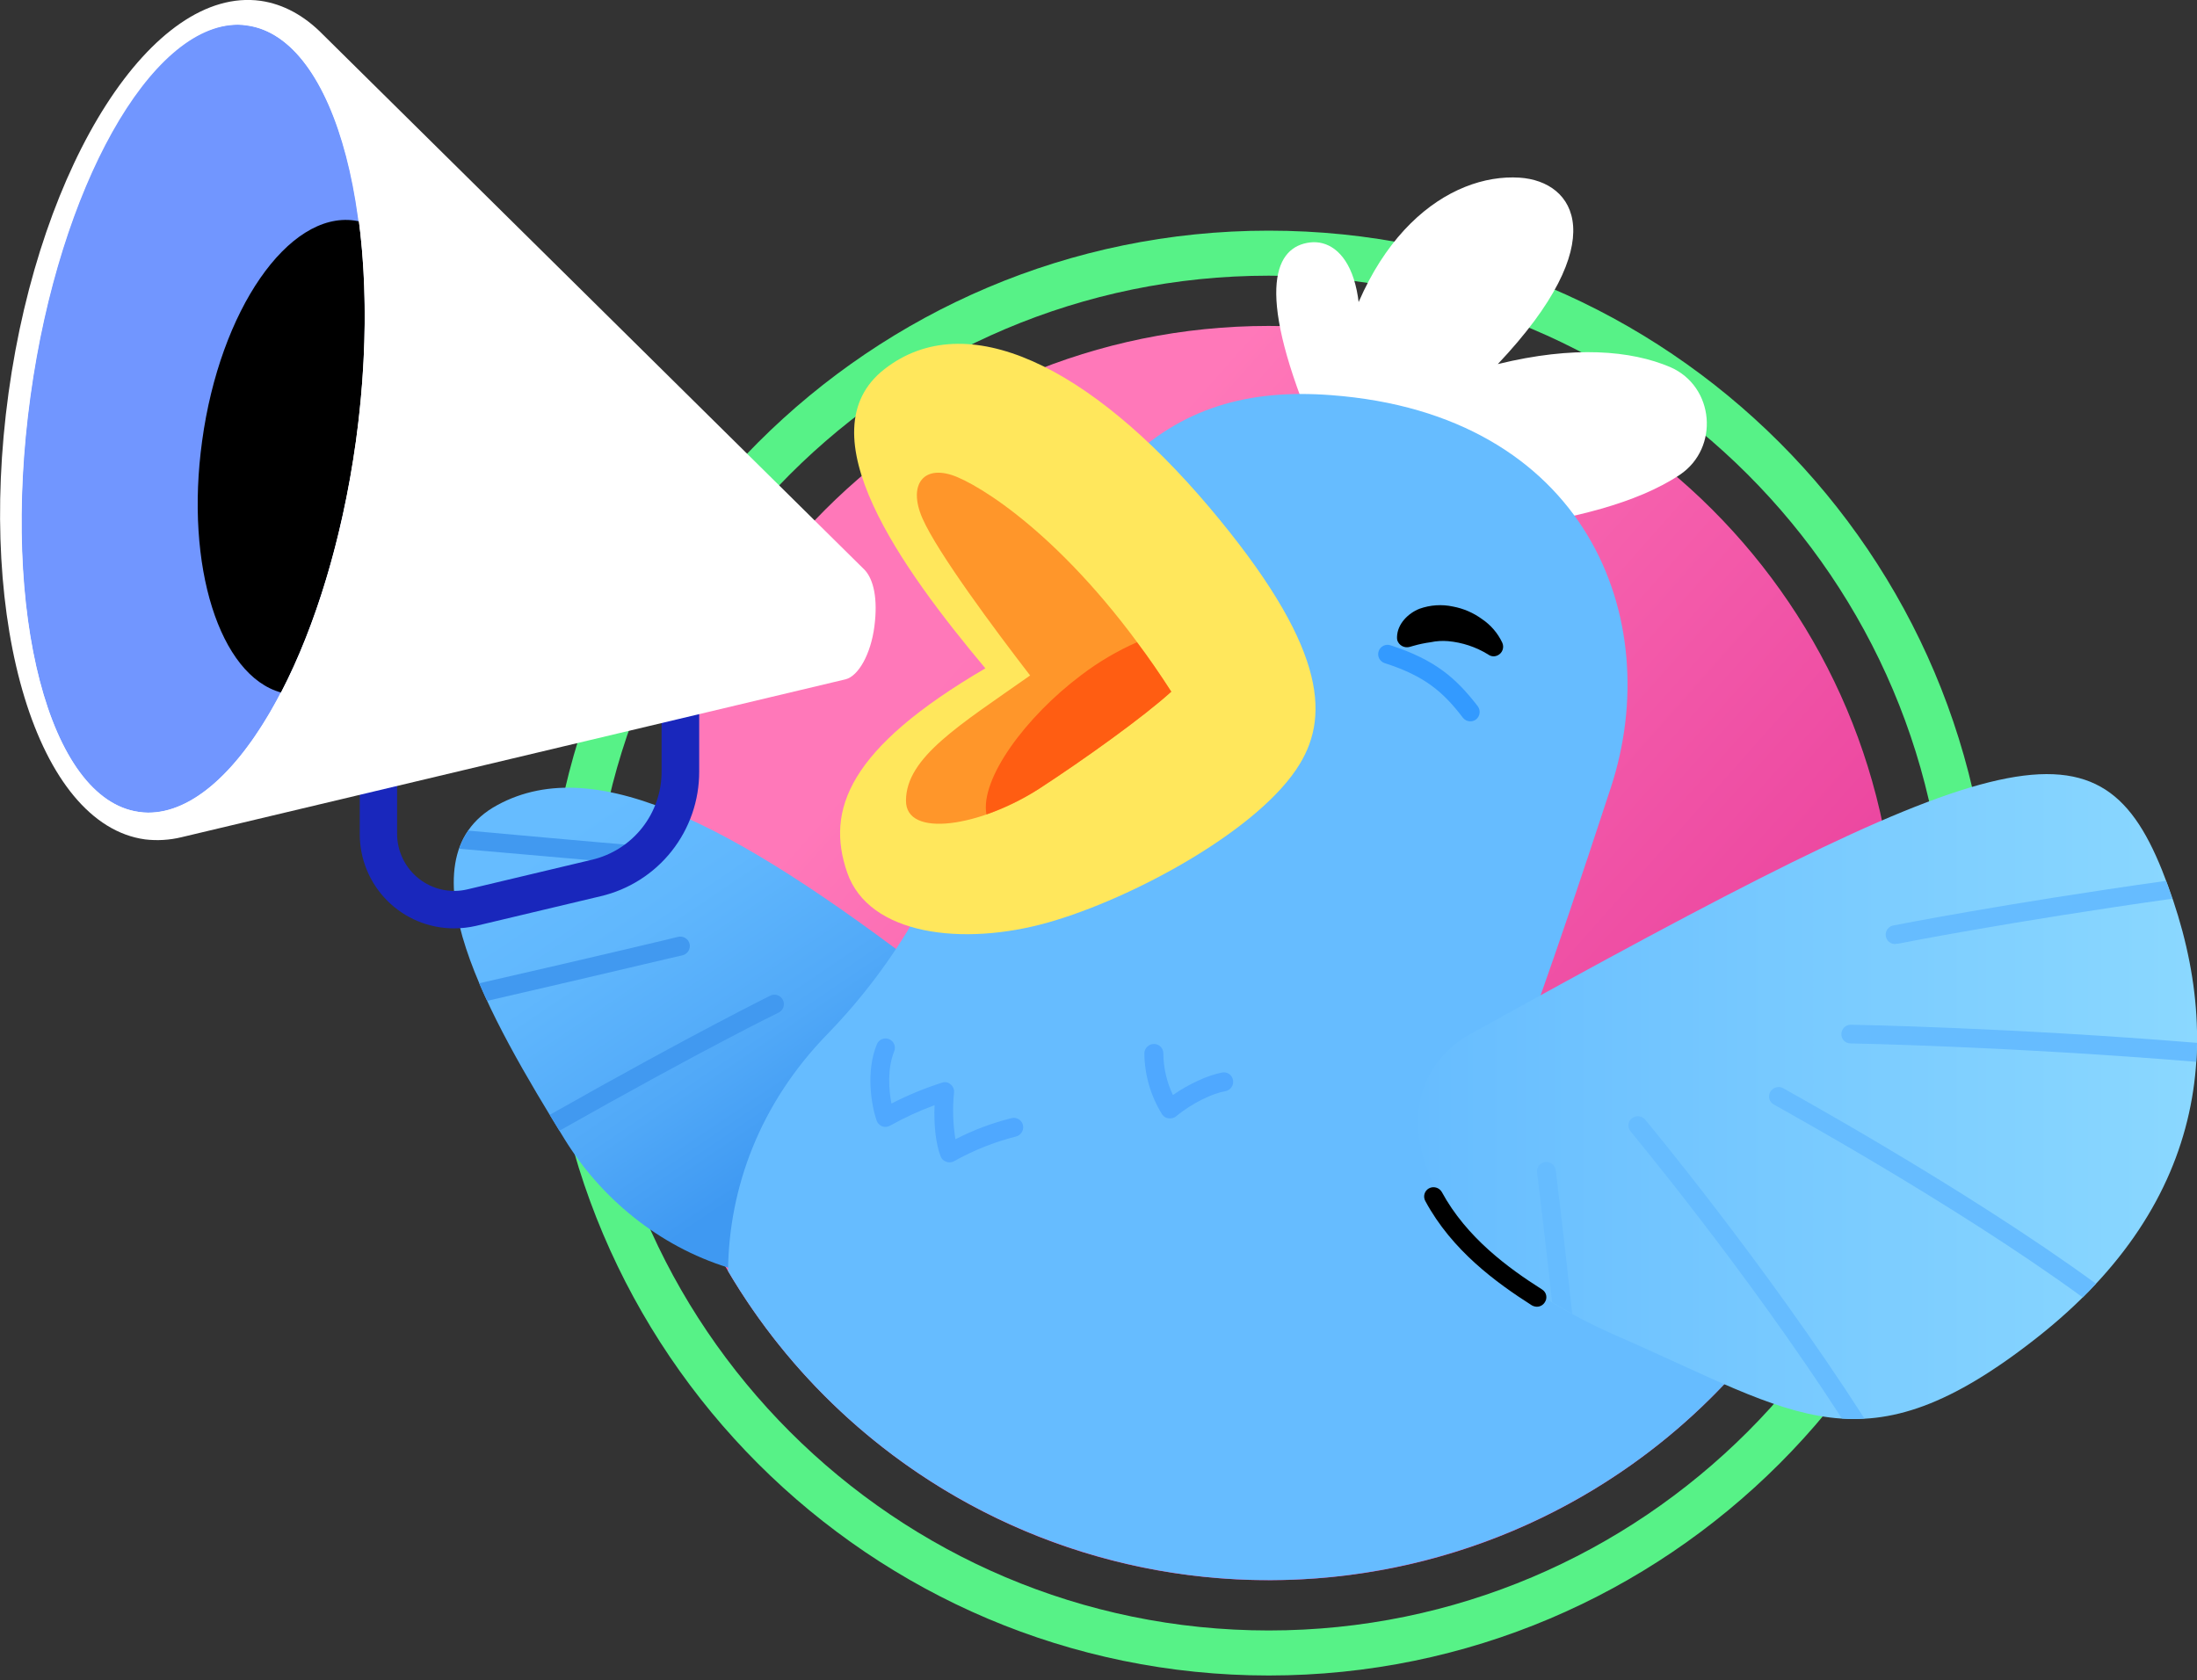 <svg width="200" height="153" viewBox="0 0 200 153" fill="none" xmlns="http://www.w3.org/2000/svg">
<rect x="0" y="0" width="200" height="153" fill="#333333" stroke="none"/>
<g clip-path="url(#clip0_1476_198764)">
<path d="M115.5 143.875C147.035 143.875 172.6 118.31 172.6 86.775C172.6 55.239 147.035 29.675 115.5 29.675C83.964 29.675 58.4 55.239 58.4 86.775C58.4 118.31 83.964 143.875 115.5 143.875Z" fill="url(#paint0_linear_1476_198764)"/>
<path d="M115.5 152.55C79.225 152.55 49.725 123.05 49.725 86.775C49.725 50.5 79.225 21 115.5 21C151.775 21 181.275 50.5 181.275 86.775C181.275 123.05 151.775 152.55 115.5 152.55ZM115.5 25.1C81.5 25.1 53.825 52.775 53.825 86.775C53.825 120.775 81.5 148.45 115.5 148.45C149.5 148.45 177.175 120.775 177.175 86.775C177.175 52.775 149.5 25.1 115.5 25.1Z" fill="#57F287"/>
<path d="M45.275 73.3C36.125 78.25 44.775 92.975 51.4 103.725C58.025 114.475 72.425 121.125 87.5 112.75L86.7 90.325C67.55 75.375 54.4 68.325 45.275 73.3Z" fill="url(#paint1_linear_1476_198764)"/>
<path d="M62.15 86.975C62.371 86.916 62.559 86.773 62.676 86.577C62.793 86.381 62.828 86.147 62.775 85.925C62.716 85.704 62.573 85.516 62.377 85.399C62.181 85.282 61.947 85.246 61.725 85.3C61.65 85.325 54.575 87.025 43.625 89.525C43.85 90.05 44.1 90.6 44.35 91.125C55.1 88.65 62.05 86.975 62.15 86.975Z" fill="#4199F0"/>
<path d="M70.125 90.65C70.05 90.7 63.35 93.975 50.05 101.5L50.925 102.95C64.15 95.475 70.8 92.225 70.875 92.2C70.977 92.151 71.068 92.082 71.143 91.997C71.218 91.913 71.276 91.814 71.313 91.708C71.35 91.601 71.366 91.488 71.359 91.375C71.353 91.262 71.324 91.152 71.275 91.05C71.226 90.948 71.157 90.857 71.072 90.782C70.988 90.707 70.89 90.649 70.783 90.612C70.676 90.575 70.563 90.559 70.45 90.565C70.337 90.572 70.227 90.601 70.125 90.65Z" fill="#4199F0"/>
<path d="M59.25 77.95C59.264 77.722 59.188 77.497 59.038 77.325C58.889 77.152 58.678 77.044 58.45 77.025C58.4 77.025 53.05 76.575 42.625 75.625C42.271 76.132 41.993 76.688 41.8 77.275L58.325 78.725H58.4C58.611 78.72 58.814 78.639 58.97 78.497C59.126 78.354 59.226 78.16 59.25 77.95Z" fill="#4199F0"/>
<path d="M41.325 84.525C40.197 84.525 39.08 84.302 38.038 83.87C36.996 83.437 36.049 82.803 35.253 82.005C34.456 81.206 33.825 80.257 33.395 79.214C32.966 78.171 32.747 77.053 32.75 75.925V67.4C32.75 66.949 32.929 66.517 33.248 66.198C33.567 65.879 33.999 65.7 34.45 65.7C34.901 65.7 35.333 65.879 35.652 66.198C35.971 66.517 36.15 66.949 36.15 67.4V75.925C36.151 76.709 36.33 77.483 36.673 78.188C37.016 78.893 37.513 79.512 38.129 79.998C38.744 80.483 39.462 80.823 40.227 80.993C40.993 81.162 41.787 81.156 42.55 80.975L53.9 78.275C55.705 77.847 57.312 76.821 58.46 75.364C59.608 73.907 60.23 72.105 60.225 70.25V60.85C60.276 60.431 60.478 60.046 60.793 59.766C61.109 59.487 61.516 59.332 61.937 59.332C62.359 59.332 62.766 59.487 63.081 59.766C63.397 60.046 63.599 60.431 63.65 60.85V70.25C63.657 72.878 62.773 75.43 61.144 77.492C59.514 79.553 57.233 81.001 54.675 81.6L43.325 84.3C42.669 84.45 41.998 84.526 41.325 84.525Z" fill="#1927BC"/>
<path d="M119.25 22.075C116.15 22.45 114.25 26.125 119.3 38.45L122.5 38.625C125.725 25.8 122.325 21.7 119.25 22.075Z" fill="white"/>
<path d="M136.35 33.15C146.925 21.95 143.4 16.5 138.325 16.175C132.025 15.775 123.85 21.2 121.3 35.7L137.2 48.1C143.1 47.175 148.9 45.9 152.925 43.225C156.55 40.775 156.075 35.175 152.05 33.425C148.475 31.9 143.275 31.45 136.35 33.15Z" fill="white"/>
<path d="M138.675 94.875C138.675 94.875 140.65 90 146.65 71.675C151.675 56.325 144.4 37.7 121.15 35.975C106.225 34.85 96.35 42.625 88.575 71.05C86.157 79.749 81.593 87.701 75.3 94.175C69.175 100.475 66.35 108.125 66.275 115.725C71.87 125.228 80.097 132.909 89.962 137.84C99.827 142.77 110.908 144.74 121.868 143.51C132.828 142.281 143.198 137.906 151.725 130.913C160.253 123.919 166.574 114.607 169.925 104.1C170.025 103.525 170.05 103.225 170.05 103.225C170.05 103.225 155.825 98.85 138.675 94.875Z" fill="#66BCFF"/>
<path d="M118.325 69.55C121.075 65.025 120.625 58.675 110.1 46.2C99.175 33.275 87.95 27.825 80.525 33.6C73.1 39.375 82.125 51.8 89.7 60.85C77.225 68.15 75.15 73.75 77.125 79.45C79.1 85.15 87.65 86.175 95.375 84C103.1 81.825 114.725 75.525 118.325 69.55Z" fill="#FFE75C"/>
<path d="M106.625 62.975C98.4 50.175 90.225 44.75 87.175 43.45C84.125 42.15 82.6 44.075 83.975 47.2C85.35 50.325 90.575 57.35 93.775 61.5C87.35 66.025 82.5 68.95 82.475 72.875C82.425 76.375 89.325 75.225 94.575 71.825C98.725 69.125 104.125 65.25 106.625 62.975Z" fill="#FF962A"/>
<path d="M133.85 94.15C181.725 67.6 190.925 64.525 196.825 79.25C202.725 93.975 201.225 109.35 185.45 121.775C169.675 134.2 163.625 128.8 147.35 121.7C127.475 113.05 125.25 98.925 133.85 94.15Z" fill="url(#paint2_linear_1476_198764)"/>
<path d="M78.725 51.9L29.35 3.1C27.7 1.425 25.8 0.375 23.725 0.075C13.95 -1.275 3.675 14.725 0.775 35.8C-2.125 56.875 3.425 75.075 13.2 76.425C14.311 76.557 15.437 76.49 16.525 76.225L76.975 61.85C78.15 61.55 79.275 59.55 79.6 57.025C79.925 54.5 79.525 52.775 78.725 51.9Z" fill="white"/>
<path d="M32.369 40.141C35.079 20.36 30.644 3.417 22.463 2.296C14.283 1.176 5.455 16.302 2.746 36.083C0.036 55.863 4.471 72.807 12.651 73.927C20.831 75.048 29.66 59.921 32.369 40.141Z" fill="#7196FF"/>
<path d="M32.675 20.15L32.25 20.075C26.25 19.25 20.025 28.225 18.4 40.15C16.825 51.55 20 61.5 25.575 63.05C28.675 57.075 31.15 49.1 32.4 40.175C33.4 32.9 33.425 26 32.675 20.15Z" fill="black"/>
<path d="M127.175 58C127.2 56.8 128.2 55.825 129.225 55.425C130.203 55.075 131.259 55.006 132.275 55.225C133.233 55.405 134.139 55.798 134.925 56.375C135.712 56.908 136.342 57.641 136.75 58.5C136.8 58.605 136.829 58.719 136.835 58.835C136.841 58.951 136.824 59.067 136.784 59.177C136.745 59.286 136.684 59.386 136.605 59.472C136.526 59.558 136.431 59.627 136.325 59.675C136.198 59.735 136.058 59.762 135.918 59.754C135.778 59.745 135.643 59.701 135.525 59.625L135.45 59.575C134.35 58.902 133.109 58.491 131.825 58.375C131.29 58.329 130.75 58.363 130.225 58.475C129.701 58.545 129.183 58.654 128.675 58.8L128.325 58.9C128.096 58.963 127.852 58.936 127.643 58.825C127.433 58.713 127.275 58.525 127.2 58.3C127.179 58.201 127.171 58.101 127.175 58Z" fill="black"/>
<path d="M133.85 65.675C133.72 65.676 133.592 65.647 133.475 65.591C133.358 65.534 133.255 65.452 133.175 65.35C131.4 63.025 129.725 61.55 126.05 60.375C125.943 60.34 125.844 60.285 125.759 60.212C125.674 60.14 125.603 60.051 125.552 59.951C125.501 59.851 125.47 59.742 125.461 59.631C125.452 59.519 125.465 59.407 125.5 59.3C125.534 59.193 125.59 59.094 125.662 59.009C125.735 58.923 125.824 58.853 125.924 58.802C126.023 58.751 126.132 58.72 126.244 58.711C126.356 58.702 126.468 58.715 126.575 58.75C130.675 60.075 132.575 61.775 134.525 64.3C134.659 64.481 134.719 64.706 134.691 64.93C134.663 65.153 134.55 65.358 134.375 65.5C134.224 65.613 134.039 65.675 133.85 65.675Z" fill="#339AFF"/>
<path d="M172.6 85.924H172.775C172.875 85.9 182.875 83.924 197.75 81.825C197.575 81.299 197.375 80.749 197.175 80.2C182.425 82.275 172.55 84.225 172.425 84.249C172.2 84.273 171.993 84.385 171.85 84.56C171.707 84.736 171.639 84.962 171.663 85.187C171.686 85.412 171.798 85.619 171.974 85.762C172.149 85.905 172.375 85.973 172.6 85.95V85.924Z" fill="#66BCFF"/>
<path d="M141.625 106.549C141.594 106.321 141.474 106.115 141.292 105.974C141.109 105.834 140.879 105.771 140.65 105.799C140.429 105.831 140.228 105.948 140.093 106.126C139.957 106.303 139.897 106.528 139.925 106.749C139.925 106.824 140.55 111.749 141.3 118.574L143.125 119.624C142.325 112.174 141.625 106.599 141.625 106.549Z" fill="#66BCFF"/>
<path d="M149.75 101.924C149.601 101.757 149.393 101.654 149.17 101.635C148.947 101.617 148.725 101.684 148.55 101.824C148.462 101.894 148.388 101.982 148.335 102.081C148.282 102.181 148.249 102.29 148.24 102.403C148.231 102.515 148.244 102.628 148.281 102.735C148.317 102.842 148.374 102.941 148.45 103.024C148.55 103.174 158.825 115.474 167.675 129.149C168.358 129.199 169.043 129.199 169.725 129.149C160.65 115.024 149.875 102.074 149.75 101.924Z" fill="#66BCFF"/>
<path d="M190.8 116.875C178.85 108.15 162.5 99.2 162.325 99.075C162.122 98.967 161.886 98.944 161.666 99.009C161.446 99.075 161.261 99.224 161.15 99.424C161.094 99.522 161.059 99.63 161.046 99.742C161.033 99.854 161.044 99.967 161.077 100.075C161.109 100.183 161.164 100.283 161.237 100.369C161.309 100.455 161.399 100.525 161.5 100.575C161.675 100.7 177.775 109.5 189.6 118.125C190.025 117.7 190.425 117.3 190.8 116.875Z" fill="#66BCFF"/>
<path d="M168.475 93.3C168.254 93.299 168.042 93.386 167.883 93.54C167.724 93.694 167.632 93.903 167.625 94.125C167.618 94.237 167.635 94.35 167.673 94.456C167.711 94.562 167.771 94.659 167.848 94.74C167.926 94.823 168.019 94.888 168.122 94.932C168.226 94.977 168.337 95 168.45 95C168.625 95 182.9 95.275 199.925 96.675L200 94.95C182.925 93.55 168.65 93.3 168.475 93.3Z" fill="#66BCFF"/>
<path d="M139.9 118.975C139.742 118.968 139.588 118.926 139.45 118.85C136.2 116.775 132.175 113.85 129.75 109.35C129.642 109.154 129.615 108.923 129.676 108.708C129.737 108.493 129.88 108.31 130.075 108.2C130.275 108.09 130.509 108.063 130.728 108.124C130.948 108.185 131.135 108.328 131.25 108.525C133.5 112.675 137.3 115.45 140.375 117.4C140.471 117.458 140.554 117.536 140.619 117.627C140.685 117.719 140.73 117.823 140.754 117.933C140.777 118.043 140.778 118.157 140.756 118.267C140.733 118.378 140.689 118.482 140.625 118.575C140.548 118.698 140.441 118.799 140.314 118.869C140.188 118.939 140.045 118.975 139.9 118.975Z" fill="black"/>
<path d="M86.425 105.825C86.331 105.832 86.236 105.815 86.15 105.775C86.029 105.739 85.919 105.675 85.828 105.588C85.736 105.501 85.667 105.394 85.625 105.275C85.2 104.175 85 102.5 85.075 100.625C83.687 101.136 82.342 101.755 81.05 102.475C80.938 102.542 80.813 102.584 80.683 102.597C80.554 102.61 80.423 102.594 80.3 102.55C80.186 102.5 80.082 102.429 79.996 102.338C79.91 102.248 79.844 102.141 79.8 102.025C79.325 100.625 78.8 97.575 79.825 95.075C79.868 94.971 79.93 94.877 80.009 94.798C80.088 94.719 80.182 94.656 80.285 94.613C80.389 94.57 80.499 94.548 80.611 94.548C80.723 94.548 80.834 94.57 80.937 94.612C81.041 94.655 81.135 94.718 81.214 94.797C81.293 94.876 81.356 94.969 81.399 95.073C81.442 95.176 81.464 95.287 81.464 95.399C81.465 95.511 81.443 95.621 81.4 95.725C80.775 97.275 80.9 99.175 81.15 100.475C82.629 99.716 84.167 99.081 85.75 98.575C85.88 98.525 86.022 98.513 86.159 98.54C86.296 98.566 86.422 98.63 86.525 98.725C86.636 98.808 86.724 98.919 86.78 99.046C86.837 99.172 86.861 99.311 86.85 99.45C86.704 100.874 86.746 102.311 86.975 103.725C88.604 102.889 90.323 102.243 92.1 101.8C92.21 101.774 92.324 101.77 92.436 101.789C92.547 101.808 92.653 101.849 92.749 101.91C92.844 101.97 92.927 102.049 92.991 102.142C93.056 102.235 93.101 102.339 93.125 102.45C93.171 102.668 93.132 102.896 93.016 103.086C92.9 103.277 92.715 103.416 92.5 103.475C90.526 103.973 88.626 104.73 86.85 105.725C86.72 105.796 86.573 105.83 86.425 105.825Z" fill="#4FA8FF"/>
<path d="M106.5 101.825H106.4C106.28 101.814 106.165 101.776 106.061 101.716C105.958 101.656 105.868 101.573 105.8 101.475C104.755 99.802 104.192 97.872 104.175 95.9C104.181 95.672 104.276 95.456 104.44 95.297C104.603 95.138 104.822 95.05 105.05 95.05C105.275 95.05 105.492 95.139 105.651 95.299C105.81 95.458 105.9 95.674 105.9 95.9C105.911 97.215 106.21 98.512 106.775 99.7C108.2 98.7 109.95 97.9 111.25 97.65C111.362 97.628 111.477 97.629 111.588 97.653C111.699 97.677 111.805 97.723 111.898 97.788C111.991 97.853 112.071 97.937 112.131 98.033C112.191 98.13 112.232 98.237 112.25 98.35C112.287 98.575 112.234 98.805 112.103 98.992C111.972 99.179 111.774 99.307 111.55 99.35C110.45 99.525 108.55 100.4 107.05 101.65C106.892 101.769 106.698 101.83 106.5 101.825Z" fill="#4FA8FF"/>
<path d="M89.8 74.15C91.475 73.559 93.077 72.779 94.575 71.825C98.725 69.125 104.125 65.25 106.625 62.975C105.575 61.35 104.55 59.85 103.5 58.475C101.706 59.266 100.011 60.264 98.45 61.45C93.375 65.25 89.2 70.925 89.8 74.15Z" fill="#FF5D12"/>
<path d="M21.65 2.25C21.935 2.25 22.219 2.275 22.5 2.325C30.7 3.45 35.125 20.4 32.4 40.175C29.775 59.25 21.45 74 13.5 74C13.215 74 12.931 73.975 12.65 73.925C4.475 72.8 0.05 55.85 2.775 36.075C5.4 17 13.725 2.275 21.65 2.25ZM21.65 0.9C12.85 0.9 4.15 15.95 1.4 35.9C-1.45 56.725 3.4 74.05 12.45 75.3L13.5 75.35C22.3 75.35 31 60.3 33.75 40.35C36.625 19.525 31.775 2.225 22.7 0.975C22.352 0.925 22.001 0.9 21.65 0.9Z" fill="white"/>
</g>
<defs>
<linearGradient id="paint0_linear_1476_198764" x1="143.87" y1="111.907" x2="86.257" y2="60.88" gradientUnits="userSpaceOnUse">
<stop stop-color="#EB459F"/>
<stop offset="1" stop-color="#FF78B9"/>
</linearGradient>
<linearGradient id="paint1_linear_1476_198764" x1="53.612" y1="74.237" x2="74.052" y2="104.41" gradientUnits="userSpaceOnUse">
<stop stop-color="#66BCFF"/>
<stop offset="0.3" stop-color="#60B7FD"/>
<stop offset="0.69" stop-color="#51A9F8"/>
<stop offset="1" stop-color="#3F99F2"/>
</linearGradient>
<linearGradient id="paint2_linear_1476_198764" x1="127.12" y1="99.835" x2="203.038" y2="99.835" gradientUnits="userSpaceOnUse">
<stop stop-color="#66BCFF"/>
<stop offset="1" stop-color="#8CD9FF"/>
</linearGradient>
<clipPath id="clip0_1476_198764">
<rect width="200" height="152.55" fill="white"/>
</clipPath>
</defs>
</svg>
